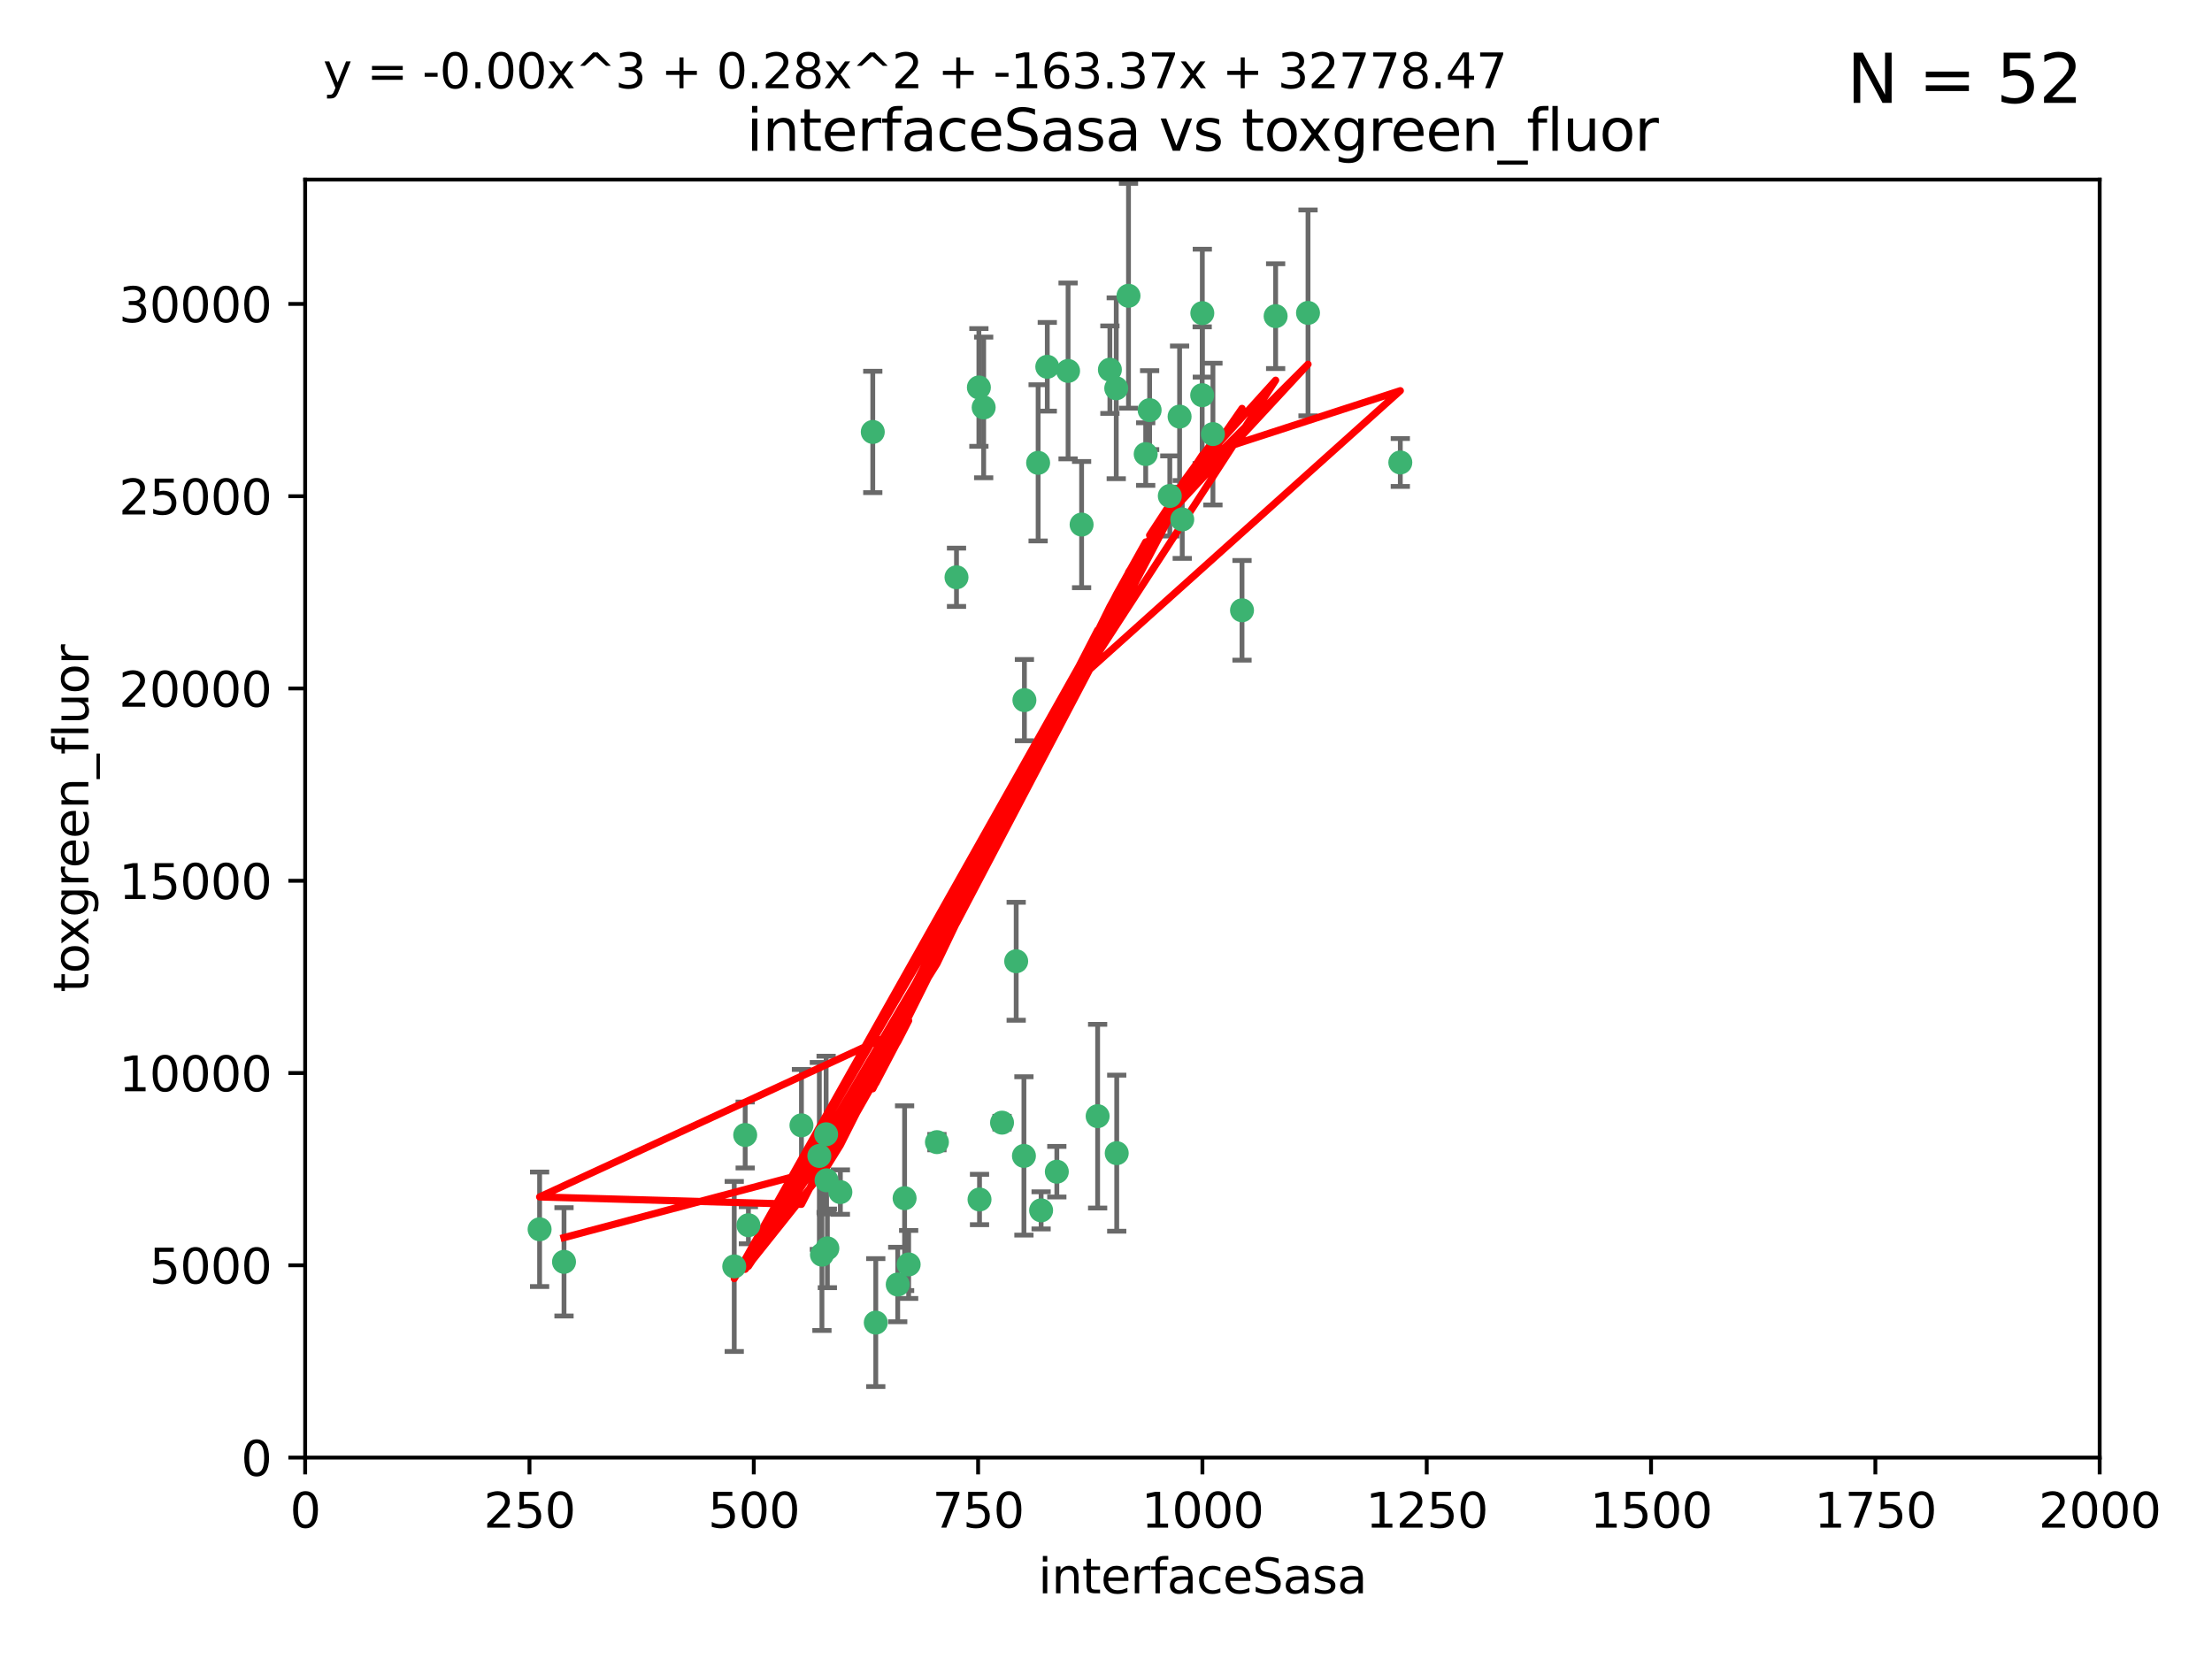 <?xml version="1.0" encoding="utf-8" standalone="no"?>
<!DOCTYPE svg PUBLIC "-//W3C//DTD SVG 1.1//EN"
  "http://www.w3.org/Graphics/SVG/1.1/DTD/svg11.dtd">
<svg xmlns:xlink="http://www.w3.org/1999/xlink" width="460.8pt" height="345.6pt" viewBox="0 0 460.8 345.6" xmlns="http://www.w3.org/2000/svg" version="1.1">
 <defs>
  <style type="text/css">*{stroke-linejoin: round; stroke-linecap: butt}</style>
 </defs>
 <g id="figure_1">
  <g id="patch_1">
   <path d="M 0 345.6 
L 460.8 345.6 
L 460.8 0 
L 0 0 
z
" style="fill: #ffffff"/>
  </g>
  <g id="axes_1">
   <g id="patch_2">
    <path d="M 63.571 303.64 
L 437.4 303.64 
L 437.4 37.411 
L 63.571 37.411 
z
" style="fill: #ffffff"/>
   </g>
   <g id="PathCollection_1">
    <defs>
     <path id="md82e23683b" d="M 0 1.118 
C 0.297 1.118 0.581 1 0.791 0.791 
C 1 0.581 1.118 0.297 1.118 0 
C 1.118 -0.297 1 -0.581 0.791 -0.791 
C 0.581 -1 0.297 -1.118 0 -1.118 
C -0.297 -1.118 -0.581 -1 -0.791 -0.791 
C -1 -0.581 -1.118 -0.297 -1.118 0 
C -1.118 0.297 -1 0.581 -0.791 0.791 
C -0.581 1 -0.297 1.118 0 1.118 
z
" style="stroke: #3cb371"/>
    </defs>
    <g clip-path="url(#pa982b623f6)">
     <use xlink:href="#md82e23683b" x="243.693" y="103.319" style="fill: #3cb371; stroke: #3cb371"/>
     <use xlink:href="#md82e23683b" x="272.484" y="65.184" style="fill: #3cb371; stroke: #3cb371"/>
     <use xlink:href="#md82e23683b" x="239.489" y="85.438" style="fill: #3cb371; stroke: #3cb371"/>
     <use xlink:href="#md82e23683b" x="250.437" y="82.326" style="fill: #3cb371; stroke: #3cb371"/>
     <use xlink:href="#md82e23683b" x="218.168" y="76.407" style="fill: #3cb371; stroke: #3cb371"/>
     <use xlink:href="#md82e23683b" x="265.738" y="65.86" style="fill: #3cb371; stroke: #3cb371"/>
     <use xlink:href="#md82e23683b" x="246.284" y="108.214" style="fill: #3cb371; stroke: #3cb371"/>
     <use xlink:href="#md82e23683b" x="252.676" y="90.426" style="fill: #3cb371; stroke: #3cb371"/>
     <use xlink:href="#md82e23683b" x="235.088" y="61.614" style="fill: #3cb371; stroke: #3cb371"/>
     <use xlink:href="#md82e23683b" x="258.734" y="127.138" style="fill: #3cb371; stroke: #3cb371"/>
     <use xlink:href="#md82e23683b" x="232.534" y="80.887" style="fill: #3cb371; stroke: #3cb371"/>
     <use xlink:href="#md82e23683b" x="238.669" y="94.593" style="fill: #3cb371; stroke: #3cb371"/>
     <use xlink:href="#md82e23683b" x="231.211" y="77.01" style="fill: #3cb371; stroke: #3cb371"/>
     <use xlink:href="#md82e23683b" x="213.404" y="145.851" style="fill: #3cb371; stroke: #3cb371"/>
     <use xlink:href="#md82e23683b" x="245.731" y="86.787" style="fill: #3cb371; stroke: #3cb371"/>
     <use xlink:href="#md82e23683b" x="204.916" y="84.877" style="fill: #3cb371; stroke: #3cb371"/>
     <use xlink:href="#md82e23683b" x="222.501" y="77.272" style="fill: #3cb371; stroke: #3cb371"/>
     <use xlink:href="#md82e23683b" x="291.711" y="96.341" style="fill: #3cb371; stroke: #3cb371"/>
     <use xlink:href="#md82e23683b" x="250.465" y="65.233" style="fill: #3cb371; stroke: #3cb371"/>
     <use xlink:href="#md82e23683b" x="199.256" y="120.261" style="fill: #3cb371; stroke: #3cb371"/>
     <use xlink:href="#md82e23683b" x="211.69" y="200.248" style="fill: #3cb371; stroke: #3cb371"/>
     <use xlink:href="#md82e23683b" x="216.882" y="252.138" style="fill: #3cb371; stroke: #3cb371"/>
     <use xlink:href="#md82e23683b" x="216.26" y="96.418" style="fill: #3cb371; stroke: #3cb371"/>
     <use xlink:href="#md82e23683b" x="203.92" y="80.711" style="fill: #3cb371; stroke: #3cb371"/>
     <use xlink:href="#md82e23683b" x="181.815" y="89.982" style="fill: #3cb371; stroke: #3cb371"/>
     <use xlink:href="#md82e23683b" x="232.635" y="240.229" style="fill: #3cb371; stroke: #3cb371"/>
     <use xlink:href="#md82e23683b" x="220.157" y="244.087" style="fill: #3cb371; stroke: #3cb371"/>
     <use xlink:href="#md82e23683b" x="225.318" y="109.281" style="fill: #3cb371; stroke: #3cb371"/>
     <use xlink:href="#md82e23683b" x="152.956" y="263.821" style="fill: #3cb371; stroke: #3cb371"/>
     <use xlink:href="#md82e23683b" x="213.303" y="240.798" style="fill: #3cb371; stroke: #3cb371"/>
     <use xlink:href="#md82e23683b" x="175.066" y="248.333" style="fill: #3cb371; stroke: #3cb371"/>
     <use xlink:href="#md82e23683b" x="172.357" y="260.057" style="fill: #3cb371; stroke: #3cb371"/>
     <use xlink:href="#md82e23683b" x="228.658" y="232.519" style="fill: #3cb371; stroke: #3cb371"/>
     <use xlink:href="#md82e23683b" x="166.957" y="234.427" style="fill: #3cb371; stroke: #3cb371"/>
     <use xlink:href="#md82e23683b" x="112.41" y="256.083" style="fill: #3cb371; stroke: #3cb371"/>
     <use xlink:href="#md82e23683b" x="188.445" y="249.606" style="fill: #3cb371; stroke: #3cb371"/>
     <use xlink:href="#md82e23683b" x="170.686" y="240.802" style="fill: #3cb371; stroke: #3cb371"/>
     <use xlink:href="#md82e23683b" x="172.183" y="245.879" style="fill: #3cb371; stroke: #3cb371"/>
     <use xlink:href="#md82e23683b" x="155.238" y="236.437" style="fill: #3cb371; stroke: #3cb371"/>
     <use xlink:href="#md82e23683b" x="195.181" y="237.927" style="fill: #3cb371; stroke: #3cb371"/>
     <use xlink:href="#md82e23683b" x="204.052" y="249.877" style="fill: #3cb371; stroke: #3cb371"/>
     <use xlink:href="#md82e23683b" x="155.909" y="255.236" style="fill: #3cb371; stroke: #3cb371"/>
     <use xlink:href="#md82e23683b" x="187.013" y="267.589" style="fill: #3cb371; stroke: #3cb371"/>
     <use xlink:href="#md82e23683b" x="189.29" y="263.407" style="fill: #3cb371; stroke: #3cb371"/>
     <use xlink:href="#md82e23683b" x="182.439" y="275.523" style="fill: #3cb371; stroke: #3cb371"/>
     <use xlink:href="#md82e23683b" x="208.742" y="233.87" style="fill: #3cb371; stroke: #3cb371"/>
     <use xlink:href="#md82e23683b" x="171.225" y="261.371" style="fill: #3cb371; stroke: #3cb371"/>
     <use xlink:href="#md82e23683b" x="172.097" y="236.293" style="fill: #3cb371; stroke: #3cb371"/>
     <use xlink:href="#md82e23683b" x="117.494" y="262.865" style="fill: #3cb371; stroke: #3cb371"/>
    </g>
   </g>
   <g id="matplotlib.axis_1">
    <g id="xtick_1">
     <g id="line2d_1">
      <defs>
       <path id="m8d0a0e994c" d="M 0 0 
L 0 3.5 
" style="stroke: #000000; stroke-width: 0.8"/>
      </defs>
      <g>
       <use xlink:href="#m8d0a0e994c" x="63.571" y="303.64" style="stroke: #000000; stroke-width: 0.8"/>
      </g>
     </g>
     <g id="text_1">
      <!-- 0 -->
      <g transform="translate(60.39 318.238)scale(0.1 -0.1)">
       <defs>
        <path id="DejaVuSans-30" d="M 2034 4250 
Q 1547 4250 1301 3770 
Q 1056 3291 1056 2328 
Q 1056 1369 1301 889 
Q 1547 409 2034 409 
Q 2525 409 2770 889 
Q 3016 1369 3016 2328 
Q 3016 3291 2770 3770 
Q 2525 4250 2034 4250 
z
M 2034 4750 
Q 2819 4750 3233 4129 
Q 3647 3509 3647 2328 
Q 3647 1150 3233 529 
Q 2819 -91 2034 -91 
Q 1250 -91 836 529 
Q 422 1150 422 2328 
Q 422 3509 836 4129 
Q 1250 4750 2034 4750 
z
" transform="scale(0.016)"/>
       </defs>
       <use xlink:href="#DejaVuSans-30"/>
      </g>
     </g>
    </g>
    <g id="xtick_2">
     <g id="line2d_2">
      <g>
       <use xlink:href="#m8d0a0e994c" x="110.3" y="303.64" style="stroke: #000000; stroke-width: 0.8"/>
      </g>
     </g>
     <g id="text_2">
      <!-- 250 -->
      <g transform="translate(100.756 318.238)scale(0.1 -0.1)">
       <defs>
        <path id="DejaVuSans-32" d="M 1228 531 
L 3431 531 
L 3431 0 
L 469 0 
L 469 531 
Q 828 903 1448 1529 
Q 2069 2156 2228 2338 
Q 2531 2678 2651 2914 
Q 2772 3150 2772 3378 
Q 2772 3750 2511 3984 
Q 2250 4219 1831 4219 
Q 1534 4219 1204 4116 
Q 875 4013 500 3803 
L 500 4441 
Q 881 4594 1212 4672 
Q 1544 4750 1819 4750 
Q 2544 4750 2975 4387 
Q 3406 4025 3406 3419 
Q 3406 3131 3298 2873 
Q 3191 2616 2906 2266 
Q 2828 2175 2409 1742 
Q 1991 1309 1228 531 
z
" transform="scale(0.016)"/>
        <path id="DejaVuSans-35" d="M 691 4666 
L 3169 4666 
L 3169 4134 
L 1269 4134 
L 1269 2991 
Q 1406 3038 1543 3061 
Q 1681 3084 1819 3084 
Q 2600 3084 3056 2656 
Q 3513 2228 3513 1497 
Q 3513 744 3044 326 
Q 2575 -91 1722 -91 
Q 1428 -91 1123 -41 
Q 819 9 494 109 
L 494 744 
Q 775 591 1075 516 
Q 1375 441 1709 441 
Q 2250 441 2565 725 
Q 2881 1009 2881 1497 
Q 2881 1984 2565 2268 
Q 2250 2553 1709 2553 
Q 1456 2553 1204 2497 
Q 953 2441 691 2322 
L 691 4666 
z
" transform="scale(0.016)"/>
       </defs>
       <use xlink:href="#DejaVuSans-32"/>
       <use xlink:href="#DejaVuSans-35" x="63.623"/>
       <use xlink:href="#DejaVuSans-30" x="127.246"/>
      </g>
     </g>
    </g>
    <g id="xtick_3">
     <g id="line2d_3">
      <g>
       <use xlink:href="#m8d0a0e994c" x="157.028" y="303.64" style="stroke: #000000; stroke-width: 0.8"/>
      </g>
     </g>
     <g id="text_3">
      <!-- 500 -->
      <g transform="translate(147.485 318.238)scale(0.1 -0.1)">
       <use xlink:href="#DejaVuSans-35"/>
       <use xlink:href="#DejaVuSans-30" x="63.623"/>
       <use xlink:href="#DejaVuSans-30" x="127.246"/>
      </g>
     </g>
    </g>
    <g id="xtick_4">
     <g id="line2d_4">
      <g>
       <use xlink:href="#m8d0a0e994c" x="203.757" y="303.64" style="stroke: #000000; stroke-width: 0.8"/>
      </g>
     </g>
     <g id="text_4">
      <!-- 750 -->
      <g transform="translate(194.213 318.238)scale(0.1 -0.1)">
       <defs>
        <path id="DejaVuSans-37" d="M 525 4666 
L 3525 4666 
L 3525 4397 
L 1831 0 
L 1172 0 
L 2766 4134 
L 525 4134 
L 525 4666 
z
" transform="scale(0.016)"/>
       </defs>
       <use xlink:href="#DejaVuSans-37"/>
       <use xlink:href="#DejaVuSans-35" x="63.623"/>
       <use xlink:href="#DejaVuSans-30" x="127.246"/>
      </g>
     </g>
    </g>
    <g id="xtick_5">
     <g id="line2d_5">
      <g>
       <use xlink:href="#m8d0a0e994c" x="250.486" y="303.64" style="stroke: #000000; stroke-width: 0.8"/>
      </g>
     </g>
     <g id="text_5">
      <!-- 1000 -->
      <g transform="translate(237.761 318.238)scale(0.1 -0.1)">
       <defs>
        <path id="DejaVuSans-31" d="M 794 531 
L 1825 531 
L 1825 4091 
L 703 3866 
L 703 4441 
L 1819 4666 
L 2450 4666 
L 2450 531 
L 3481 531 
L 3481 0 
L 794 0 
L 794 531 
z
" transform="scale(0.016)"/>
       </defs>
       <use xlink:href="#DejaVuSans-31"/>
       <use xlink:href="#DejaVuSans-30" x="63.623"/>
       <use xlink:href="#DejaVuSans-30" x="127.246"/>
       <use xlink:href="#DejaVuSans-30" x="190.869"/>
      </g>
     </g>
    </g>
    <g id="xtick_6">
     <g id="line2d_6">
      <g>
       <use xlink:href="#m8d0a0e994c" x="297.214" y="303.64" style="stroke: #000000; stroke-width: 0.8"/>
      </g>
     </g>
     <g id="text_6">
      <!-- 1250 -->
      <g transform="translate(284.489 318.238)scale(0.1 -0.1)">
       <use xlink:href="#DejaVuSans-31"/>
       <use xlink:href="#DejaVuSans-32" x="63.623"/>
       <use xlink:href="#DejaVuSans-35" x="127.246"/>
       <use xlink:href="#DejaVuSans-30" x="190.869"/>
      </g>
     </g>
    </g>
    <g id="xtick_7">
     <g id="line2d_7">
      <g>
       <use xlink:href="#m8d0a0e994c" x="343.943" y="303.64" style="stroke: #000000; stroke-width: 0.8"/>
      </g>
     </g>
     <g id="text_7">
      <!-- 1500 -->
      <g transform="translate(331.218 318.238)scale(0.1 -0.1)">
       <use xlink:href="#DejaVuSans-31"/>
       <use xlink:href="#DejaVuSans-35" x="63.623"/>
       <use xlink:href="#DejaVuSans-30" x="127.246"/>
       <use xlink:href="#DejaVuSans-30" x="190.869"/>
      </g>
     </g>
    </g>
    <g id="xtick_8">
     <g id="line2d_8">
      <g>
       <use xlink:href="#m8d0a0e994c" x="390.671" y="303.64" style="stroke: #000000; stroke-width: 0.8"/>
      </g>
     </g>
     <g id="text_8">
      <!-- 1750 -->
      <g transform="translate(377.946 318.238)scale(0.1 -0.1)">
       <use xlink:href="#DejaVuSans-31"/>
       <use xlink:href="#DejaVuSans-37" x="63.623"/>
       <use xlink:href="#DejaVuSans-35" x="127.246"/>
       <use xlink:href="#DejaVuSans-30" x="190.869"/>
      </g>
     </g>
    </g>
    <g id="xtick_9">
     <g id="line2d_9">
      <g>
       <use xlink:href="#m8d0a0e994c" x="437.4" y="303.64" style="stroke: #000000; stroke-width: 0.8"/>
      </g>
     </g>
     <g id="text_9">
      <!-- 2000 -->
      <g transform="translate(424.675 318.238)scale(0.1 -0.1)">
       <use xlink:href="#DejaVuSans-32"/>
       <use xlink:href="#DejaVuSans-30" x="63.623"/>
       <use xlink:href="#DejaVuSans-30" x="127.246"/>
       <use xlink:href="#DejaVuSans-30" x="190.869"/>
      </g>
     </g>
    </g>
    <g id="text_10">
     <!-- interfaceSasa -->
     <g transform="translate(216.279 331.917)scale(0.1 -0.1)">
      <defs>
       <path id="DejaVuSans-69" d="M 603 3500 
L 1178 3500 
L 1178 0 
L 603 0 
L 603 3500 
z
M 603 4863 
L 1178 4863 
L 1178 4134 
L 603 4134 
L 603 4863 
z
" transform="scale(0.016)"/>
       <path id="DejaVuSans-6e" d="M 3513 2113 
L 3513 0 
L 2938 0 
L 2938 2094 
Q 2938 2591 2744 2837 
Q 2550 3084 2163 3084 
Q 1697 3084 1428 2787 
Q 1159 2491 1159 1978 
L 1159 0 
L 581 0 
L 581 3500 
L 1159 3500 
L 1159 2956 
Q 1366 3272 1645 3428 
Q 1925 3584 2291 3584 
Q 2894 3584 3203 3211 
Q 3513 2838 3513 2113 
z
" transform="scale(0.016)"/>
       <path id="DejaVuSans-74" d="M 1172 4494 
L 1172 3500 
L 2356 3500 
L 2356 3053 
L 1172 3053 
L 1172 1153 
Q 1172 725 1289 603 
Q 1406 481 1766 481 
L 2356 481 
L 2356 0 
L 1766 0 
Q 1100 0 847 248 
Q 594 497 594 1153 
L 594 3053 
L 172 3053 
L 172 3500 
L 594 3500 
L 594 4494 
L 1172 4494 
z
" transform="scale(0.016)"/>
       <path id="DejaVuSans-65" d="M 3597 1894 
L 3597 1613 
L 953 1613 
Q 991 1019 1311 708 
Q 1631 397 2203 397 
Q 2534 397 2845 478 
Q 3156 559 3463 722 
L 3463 178 
Q 3153 47 2828 -22 
Q 2503 -91 2169 -91 
Q 1331 -91 842 396 
Q 353 884 353 1716 
Q 353 2575 817 3079 
Q 1281 3584 2069 3584 
Q 2775 3584 3186 3129 
Q 3597 2675 3597 1894 
z
M 3022 2063 
Q 3016 2534 2758 2815 
Q 2500 3097 2075 3097 
Q 1594 3097 1305 2825 
Q 1016 2553 972 2059 
L 3022 2063 
z
" transform="scale(0.016)"/>
       <path id="DejaVuSans-72" d="M 2631 2963 
Q 2534 3019 2420 3045 
Q 2306 3072 2169 3072 
Q 1681 3072 1420 2755 
Q 1159 2438 1159 1844 
L 1159 0 
L 581 0 
L 581 3500 
L 1159 3500 
L 1159 2956 
Q 1341 3275 1631 3429 
Q 1922 3584 2338 3584 
Q 2397 3584 2469 3576 
Q 2541 3569 2628 3553 
L 2631 2963 
z
" transform="scale(0.016)"/>
       <path id="DejaVuSans-66" d="M 2375 4863 
L 2375 4384 
L 1825 4384 
Q 1516 4384 1395 4259 
Q 1275 4134 1275 3809 
L 1275 3500 
L 2222 3500 
L 2222 3053 
L 1275 3053 
L 1275 0 
L 697 0 
L 697 3053 
L 147 3053 
L 147 3500 
L 697 3500 
L 697 3744 
Q 697 4328 969 4595 
Q 1241 4863 1831 4863 
L 2375 4863 
z
" transform="scale(0.016)"/>
       <path id="DejaVuSans-61" d="M 2194 1759 
Q 1497 1759 1228 1600 
Q 959 1441 959 1056 
Q 959 750 1161 570 
Q 1363 391 1709 391 
Q 2188 391 2477 730 
Q 2766 1069 2766 1631 
L 2766 1759 
L 2194 1759 
z
M 3341 1997 
L 3341 0 
L 2766 0 
L 2766 531 
Q 2569 213 2275 61 
Q 1981 -91 1556 -91 
Q 1019 -91 701 211 
Q 384 513 384 1019 
Q 384 1609 779 1909 
Q 1175 2209 1959 2209 
L 2766 2209 
L 2766 2266 
Q 2766 2663 2505 2880 
Q 2244 3097 1772 3097 
Q 1472 3097 1187 3025 
Q 903 2953 641 2809 
L 641 3341 
Q 956 3463 1253 3523 
Q 1550 3584 1831 3584 
Q 2591 3584 2966 3190 
Q 3341 2797 3341 1997 
z
" transform="scale(0.016)"/>
       <path id="DejaVuSans-63" d="M 3122 3366 
L 3122 2828 
Q 2878 2963 2633 3030 
Q 2388 3097 2138 3097 
Q 1578 3097 1268 2742 
Q 959 2388 959 1747 
Q 959 1106 1268 751 
Q 1578 397 2138 397 
Q 2388 397 2633 464 
Q 2878 531 3122 666 
L 3122 134 
Q 2881 22 2623 -34 
Q 2366 -91 2075 -91 
Q 1284 -91 818 406 
Q 353 903 353 1747 
Q 353 2603 823 3093 
Q 1294 3584 2113 3584 
Q 2378 3584 2631 3529 
Q 2884 3475 3122 3366 
z
" transform="scale(0.016)"/>
       <path id="DejaVuSans-53" d="M 3425 4513 
L 3425 3897 
Q 3066 4069 2747 4153 
Q 2428 4238 2131 4238 
Q 1616 4238 1336 4038 
Q 1056 3838 1056 3469 
Q 1056 3159 1242 3001 
Q 1428 2844 1947 2747 
L 2328 2669 
Q 3034 2534 3370 2195 
Q 3706 1856 3706 1288 
Q 3706 609 3251 259 
Q 2797 -91 1919 -91 
Q 1588 -91 1214 -16 
Q 841 59 441 206 
L 441 856 
Q 825 641 1194 531 
Q 1563 422 1919 422 
Q 2459 422 2753 634 
Q 3047 847 3047 1241 
Q 3047 1584 2836 1778 
Q 2625 1972 2144 2069 
L 1759 2144 
Q 1053 2284 737 2584 
Q 422 2884 422 3419 
Q 422 4038 858 4394 
Q 1294 4750 2059 4750 
Q 2388 4750 2728 4690 
Q 3069 4631 3425 4513 
z
" transform="scale(0.016)"/>
       <path id="DejaVuSans-73" d="M 2834 3397 
L 2834 2853 
Q 2591 2978 2328 3040 
Q 2066 3103 1784 3103 
Q 1356 3103 1142 2972 
Q 928 2841 928 2578 
Q 928 2378 1081 2264 
Q 1234 2150 1697 2047 
L 1894 2003 
Q 2506 1872 2764 1633 
Q 3022 1394 3022 966 
Q 3022 478 2636 193 
Q 2250 -91 1575 -91 
Q 1294 -91 989 -36 
Q 684 19 347 128 
L 347 722 
Q 666 556 975 473 
Q 1284 391 1588 391 
Q 1994 391 2212 530 
Q 2431 669 2431 922 
Q 2431 1156 2273 1281 
Q 2116 1406 1581 1522 
L 1381 1569 
Q 847 1681 609 1914 
Q 372 2147 372 2553 
Q 372 3047 722 3315 
Q 1072 3584 1716 3584 
Q 2034 3584 2315 3537 
Q 2597 3491 2834 3397 
z
" transform="scale(0.016)"/>
      </defs>
      <use xlink:href="#DejaVuSans-69"/>
      <use xlink:href="#DejaVuSans-6e" x="27.783"/>
      <use xlink:href="#DejaVuSans-74" x="91.162"/>
      <use xlink:href="#DejaVuSans-65" x="130.371"/>
      <use xlink:href="#DejaVuSans-72" x="191.895"/>
      <use xlink:href="#DejaVuSans-66" x="233.008"/>
      <use xlink:href="#DejaVuSans-61" x="268.213"/>
      <use xlink:href="#DejaVuSans-63" x="329.492"/>
      <use xlink:href="#DejaVuSans-65" x="384.473"/>
      <use xlink:href="#DejaVuSans-53" x="445.996"/>
      <use xlink:href="#DejaVuSans-61" x="509.473"/>
      <use xlink:href="#DejaVuSans-73" x="570.752"/>
      <use xlink:href="#DejaVuSans-61" x="622.852"/>
     </g>
    </g>
   </g>
   <g id="matplotlib.axis_2">
    <g id="ytick_1">
     <g id="line2d_10">
      <defs>
       <path id="mf1ca27d106" d="M 0 0 
L -3.5 0 
" style="stroke: #000000; stroke-width: 0.8"/>
      </defs>
      <g>
       <use xlink:href="#mf1ca27d106" x="63.571" y="303.64" style="stroke: #000000; stroke-width: 0.8"/>
      </g>
     </g>
     <g id="text_11">
      <!-- 0 -->
      <g transform="translate(50.209 307.439)scale(0.1 -0.1)">
       <use xlink:href="#DejaVuSans-30"/>
      </g>
     </g>
    </g>
    <g id="ytick_2">
     <g id="line2d_11">
      <g>
       <use xlink:href="#mf1ca27d106" x="63.571" y="263.586" style="stroke: #000000; stroke-width: 0.8"/>
      </g>
     </g>
     <g id="text_12">
      <!-- 5000 -->
      <g transform="translate(31.121 267.385)scale(0.1 -0.1)">
       <use xlink:href="#DejaVuSans-35"/>
       <use xlink:href="#DejaVuSans-30" x="63.623"/>
       <use xlink:href="#DejaVuSans-30" x="127.246"/>
       <use xlink:href="#DejaVuSans-30" x="190.869"/>
      </g>
     </g>
    </g>
    <g id="ytick_3">
     <g id="line2d_12">
      <g>
       <use xlink:href="#mf1ca27d106" x="63.571" y="223.532" style="stroke: #000000; stroke-width: 0.8"/>
      </g>
     </g>
     <g id="text_13">
      <!-- 10000 -->
      <g transform="translate(24.759 227.331)scale(0.1 -0.1)">
       <use xlink:href="#DejaVuSans-31"/>
       <use xlink:href="#DejaVuSans-30" x="63.623"/>
       <use xlink:href="#DejaVuSans-30" x="127.246"/>
       <use xlink:href="#DejaVuSans-30" x="190.869"/>
       <use xlink:href="#DejaVuSans-30" x="254.492"/>
      </g>
     </g>
    </g>
    <g id="ytick_4">
     <g id="line2d_13">
      <g>
       <use xlink:href="#mf1ca27d106" x="63.571" y="183.478" style="stroke: #000000; stroke-width: 0.8"/>
      </g>
     </g>
     <g id="text_14">
      <!-- 15000 -->
      <g transform="translate(24.759 187.278)scale(0.1 -0.1)">
       <use xlink:href="#DejaVuSans-31"/>
       <use xlink:href="#DejaVuSans-35" x="63.623"/>
       <use xlink:href="#DejaVuSans-30" x="127.246"/>
       <use xlink:href="#DejaVuSans-30" x="190.869"/>
       <use xlink:href="#DejaVuSans-30" x="254.492"/>
      </g>
     </g>
    </g>
    <g id="ytick_5">
     <g id="line2d_14">
      <g>
       <use xlink:href="#mf1ca27d106" x="63.571" y="143.424" style="stroke: #000000; stroke-width: 0.8"/>
      </g>
     </g>
     <g id="text_15">
      <!-- 20000 -->
      <g transform="translate(24.759 147.224)scale(0.1 -0.1)">
       <use xlink:href="#DejaVuSans-32"/>
       <use xlink:href="#DejaVuSans-30" x="63.623"/>
       <use xlink:href="#DejaVuSans-30" x="127.246"/>
       <use xlink:href="#DejaVuSans-30" x="190.869"/>
       <use xlink:href="#DejaVuSans-30" x="254.492"/>
      </g>
     </g>
    </g>
    <g id="ytick_6">
     <g id="line2d_15">
      <g>
       <use xlink:href="#mf1ca27d106" x="63.571" y="103.371" style="stroke: #000000; stroke-width: 0.8"/>
      </g>
     </g>
     <g id="text_16">
      <!-- 25000 -->
      <g transform="translate(24.759 107.17)scale(0.1 -0.1)">
       <use xlink:href="#DejaVuSans-32"/>
       <use xlink:href="#DejaVuSans-35" x="63.623"/>
       <use xlink:href="#DejaVuSans-30" x="127.246"/>
       <use xlink:href="#DejaVuSans-30" x="190.869"/>
       <use xlink:href="#DejaVuSans-30" x="254.492"/>
      </g>
     </g>
    </g>
    <g id="ytick_7">
     <g id="line2d_16">
      <g>
       <use xlink:href="#mf1ca27d106" x="63.571" y="63.317" style="stroke: #000000; stroke-width: 0.8"/>
      </g>
     </g>
     <g id="text_17">
      <!-- 30000 -->
      <g transform="translate(24.759 67.116)scale(0.1 -0.1)">
       <defs>
        <path id="DejaVuSans-33" d="M 2597 2516 
Q 3050 2419 3304 2112 
Q 3559 1806 3559 1356 
Q 3559 666 3084 287 
Q 2609 -91 1734 -91 
Q 1441 -91 1130 -33 
Q 819 25 488 141 
L 488 750 
Q 750 597 1062 519 
Q 1375 441 1716 441 
Q 2309 441 2620 675 
Q 2931 909 2931 1356 
Q 2931 1769 2642 2001 
Q 2353 2234 1838 2234 
L 1294 2234 
L 1294 2753 
L 1863 2753 
Q 2328 2753 2575 2939 
Q 2822 3125 2822 3475 
Q 2822 3834 2567 4026 
Q 2313 4219 1838 4219 
Q 1578 4219 1281 4162 
Q 984 4106 628 3988 
L 628 4550 
Q 988 4650 1302 4700 
Q 1616 4750 1894 4750 
Q 2613 4750 3031 4423 
Q 3450 4097 3450 3541 
Q 3450 3153 3228 2886 
Q 3006 2619 2597 2516 
z
" transform="scale(0.016)"/>
       </defs>
       <use xlink:href="#DejaVuSans-33"/>
       <use xlink:href="#DejaVuSans-30" x="63.623"/>
       <use xlink:href="#DejaVuSans-30" x="127.246"/>
       <use xlink:href="#DejaVuSans-30" x="190.869"/>
       <use xlink:href="#DejaVuSans-30" x="254.492"/>
      </g>
     </g>
    </g>
    <g id="text_18">
     <!-- toxgreen_fluor -->
     <g transform="translate(18.401 206.72)rotate(-90)scale(0.1 -0.1)">
      <defs>
       <path id="DejaVuSans-6f" d="M 1959 3097 
Q 1497 3097 1228 2736 
Q 959 2375 959 1747 
Q 959 1119 1226 758 
Q 1494 397 1959 397 
Q 2419 397 2687 759 
Q 2956 1122 2956 1747 
Q 2956 2369 2687 2733 
Q 2419 3097 1959 3097 
z
M 1959 3584 
Q 2709 3584 3137 3096 
Q 3566 2609 3566 1747 
Q 3566 888 3137 398 
Q 2709 -91 1959 -91 
Q 1206 -91 779 398 
Q 353 888 353 1747 
Q 353 2609 779 3096 
Q 1206 3584 1959 3584 
z
" transform="scale(0.016)"/>
       <path id="DejaVuSans-78" d="M 3513 3500 
L 2247 1797 
L 3578 0 
L 2900 0 
L 1881 1375 
L 863 0 
L 184 0 
L 1544 1831 
L 300 3500 
L 978 3500 
L 1906 2253 
L 2834 3500 
L 3513 3500 
z
" transform="scale(0.016)"/>
       <path id="DejaVuSans-67" d="M 2906 1791 
Q 2906 2416 2648 2759 
Q 2391 3103 1925 3103 
Q 1463 3103 1205 2759 
Q 947 2416 947 1791 
Q 947 1169 1205 825 
Q 1463 481 1925 481 
Q 2391 481 2648 825 
Q 2906 1169 2906 1791 
z
M 3481 434 
Q 3481 -459 3084 -895 
Q 2688 -1331 1869 -1331 
Q 1566 -1331 1297 -1286 
Q 1028 -1241 775 -1147 
L 775 -588 
Q 1028 -725 1275 -790 
Q 1522 -856 1778 -856 
Q 2344 -856 2625 -561 
Q 2906 -266 2906 331 
L 2906 616 
Q 2728 306 2450 153 
Q 2172 0 1784 0 
Q 1141 0 747 490 
Q 353 981 353 1791 
Q 353 2603 747 3093 
Q 1141 3584 1784 3584 
Q 2172 3584 2450 3431 
Q 2728 3278 2906 2969 
L 2906 3500 
L 3481 3500 
L 3481 434 
z
" transform="scale(0.016)"/>
       <path id="DejaVuSans-5f" d="M 3263 -1063 
L 3263 -1509 
L -63 -1509 
L -63 -1063 
L 3263 -1063 
z
" transform="scale(0.016)"/>
       <path id="DejaVuSans-6c" d="M 603 4863 
L 1178 4863 
L 1178 0 
L 603 0 
L 603 4863 
z
" transform="scale(0.016)"/>
       <path id="DejaVuSans-75" d="M 544 1381 
L 544 3500 
L 1119 3500 
L 1119 1403 
Q 1119 906 1312 657 
Q 1506 409 1894 409 
Q 2359 409 2629 706 
Q 2900 1003 2900 1516 
L 2900 3500 
L 3475 3500 
L 3475 0 
L 2900 0 
L 2900 538 
Q 2691 219 2414 64 
Q 2138 -91 1772 -91 
Q 1169 -91 856 284 
Q 544 659 544 1381 
z
M 1991 3584 
L 1991 3584 
z
" transform="scale(0.016)"/>
      </defs>
      <use xlink:href="#DejaVuSans-74"/>
      <use xlink:href="#DejaVuSans-6f" x="39.209"/>
      <use xlink:href="#DejaVuSans-78" x="97.266"/>
      <use xlink:href="#DejaVuSans-67" x="156.445"/>
      <use xlink:href="#DejaVuSans-72" x="219.922"/>
      <use xlink:href="#DejaVuSans-65" x="258.785"/>
      <use xlink:href="#DejaVuSans-65" x="320.309"/>
      <use xlink:href="#DejaVuSans-6e" x="381.832"/>
      <use xlink:href="#DejaVuSans-5f" x="445.211"/>
      <use xlink:href="#DejaVuSans-66" x="495.211"/>
      <use xlink:href="#DejaVuSans-6c" x="530.416"/>
      <use xlink:href="#DejaVuSans-75" x="558.199"/>
      <use xlink:href="#DejaVuSans-6f" x="621.578"/>
      <use xlink:href="#DejaVuSans-72" x="682.76"/>
     </g>
    </g>
   </g>
   <g id="LineCollection_1">
    <path d="M 243.693 111.662 
L 243.693 94.976 
" clip-path="url(#pa982b623f6)" style="fill: none; stroke: #696969"/>
    <path d="M 272.484 86.629 
L 272.484 43.739 
" clip-path="url(#pa982b623f6)" style="fill: none; stroke: #696969"/>
    <path d="M 239.489 93.658 
L 239.489 77.218 
" clip-path="url(#pa982b623f6)" style="fill: none; stroke: #696969"/>
    <path d="M 250.437 96.567 
L 250.437 68.086 
" clip-path="url(#pa982b623f6)" style="fill: none; stroke: #696969"/>
    <path d="M 218.168 85.641 
L 218.168 67.173 
" clip-path="url(#pa982b623f6)" style="fill: none; stroke: #696969"/>
    <path d="M 265.738 76.775 
L 265.738 54.946 
" clip-path="url(#pa982b623f6)" style="fill: none; stroke: #696969"/>
    <path d="M 246.284 116.326 
L 246.284 100.101 
" clip-path="url(#pa982b623f6)" style="fill: none; stroke: #696969"/>
    <path d="M 252.676 105.189 
L 252.676 75.663 
" clip-path="url(#pa982b623f6)" style="fill: none; stroke: #696969"/>
    <path d="M 235.088 85.029 
L 235.088 38.199 
" clip-path="url(#pa982b623f6)" style="fill: none; stroke: #696969"/>
    <path d="M 258.734 137.518 
L 258.734 116.759 
" clip-path="url(#pa982b623f6)" style="fill: none; stroke: #696969"/>
    <path d="M 232.534 99.727 
L 232.534 62.047 
" clip-path="url(#pa982b623f6)" style="fill: none; stroke: #696969"/>
    <path d="M 238.669 101.108 
L 238.669 88.078 
" clip-path="url(#pa982b623f6)" style="fill: none; stroke: #696969"/>
    <path d="M 231.211 86.119 
L 231.211 67.901 
" clip-path="url(#pa982b623f6)" style="fill: none; stroke: #696969"/>
    <path d="M 213.404 154.314 
L 213.404 137.387 
" clip-path="url(#pa982b623f6)" style="fill: none; stroke: #696969"/>
    <path d="M 245.731 101.495 
L 245.731 72.08 
" clip-path="url(#pa982b623f6)" style="fill: none; stroke: #696969"/>
    <path d="M 204.916 99.526 
L 204.916 70.227 
" clip-path="url(#pa982b623f6)" style="fill: none; stroke: #696969"/>
    <path d="M 222.501 95.589 
L 222.501 58.955 
" clip-path="url(#pa982b623f6)" style="fill: none; stroke: #696969"/>
    <path d="M 291.711 101.329 
L 291.711 91.353 
" clip-path="url(#pa982b623f6)" style="fill: none; stroke: #696969"/>
    <path d="M 250.465 78.556 
L 250.465 51.911 
" clip-path="url(#pa982b623f6)" style="fill: none; stroke: #696969"/>
    <path d="M 199.256 126.332 
L 199.256 114.19 
" clip-path="url(#pa982b623f6)" style="fill: none; stroke: #696969"/>
    <path d="M 211.69 212.532 
L 211.69 187.964 
" clip-path="url(#pa982b623f6)" style="fill: none; stroke: #696969"/>
    <path d="M 216.882 256.007 
L 216.882 248.269 
" clip-path="url(#pa982b623f6)" style="fill: none; stroke: #696969"/>
    <path d="M 216.26 112.691 
L 216.26 80.146 
" clip-path="url(#pa982b623f6)" style="fill: none; stroke: #696969"/>
    <path d="M 203.92 92.975 
L 203.92 68.447 
" clip-path="url(#pa982b623f6)" style="fill: none; stroke: #696969"/>
    <path d="M 181.815 102.623 
L 181.815 77.342 
" clip-path="url(#pa982b623f6)" style="fill: none; stroke: #696969"/>
    <path d="M 232.635 256.484 
L 232.635 223.973 
" clip-path="url(#pa982b623f6)" style="fill: none; stroke: #696969"/>
    <path d="M 220.157 249.358 
L 220.157 238.816 
" clip-path="url(#pa982b623f6)" style="fill: none; stroke: #696969"/>
    <path d="M 225.318 122.425 
L 225.318 96.137 
" clip-path="url(#pa982b623f6)" style="fill: none; stroke: #696969"/>
    <path d="M 152.956 281.536 
L 152.956 246.107 
" clip-path="url(#pa982b623f6)" style="fill: none; stroke: #696969"/>
    <path d="M 213.303 257.291 
L 213.303 224.306 
" clip-path="url(#pa982b623f6)" style="fill: none; stroke: #696969"/>
    <path d="M 175.066 252.959 
L 175.066 243.707 
" clip-path="url(#pa982b623f6)" style="fill: none; stroke: #696969"/>
    <path d="M 172.357 268.246 
L 172.357 251.867 
" clip-path="url(#pa982b623f6)" style="fill: none; stroke: #696969"/>
    <path d="M 228.658 251.65 
L 228.658 213.389 
" clip-path="url(#pa982b623f6)" style="fill: none; stroke: #696969"/>
    <path d="M 166.957 246.063 
L 166.957 222.79 
" clip-path="url(#pa982b623f6)" style="fill: none; stroke: #696969"/>
    <path d="M 112.41 268.01 
L 112.41 244.156 
" clip-path="url(#pa982b623f6)" style="fill: none; stroke: #696969"/>
    <path d="M 188.445 268.849 
L 188.445 230.363 
" clip-path="url(#pa982b623f6)" style="fill: none; stroke: #696969"/>
    <path d="M 170.686 260.273 
L 170.686 221.332 
" clip-path="url(#pa982b623f6)" style="fill: none; stroke: #696969"/>
    <path d="M 172.183 252.874 
L 172.183 238.884 
" clip-path="url(#pa982b623f6)" style="fill: none; stroke: #696969"/>
    <path d="M 155.238 243.306 
L 155.238 229.567 
" clip-path="url(#pa982b623f6)" style="fill: none; stroke: #696969"/>
    <path d="M 195.181 239.532 
L 195.181 236.321 
" clip-path="url(#pa982b623f6)" style="fill: none; stroke: #696969"/>
    <path d="M 204.052 255.122 
L 204.052 244.631 
" clip-path="url(#pa982b623f6)" style="fill: none; stroke: #696969"/>
    <path d="M 155.909 259.098 
L 155.909 251.375 
" clip-path="url(#pa982b623f6)" style="fill: none; stroke: #696969"/>
    <path d="M 187.013 275.347 
L 187.013 259.831 
" clip-path="url(#pa982b623f6)" style="fill: none; stroke: #696969"/>
    <path d="M 189.29 270.491 
L 189.29 256.323 
" clip-path="url(#pa982b623f6)" style="fill: none; stroke: #696969"/>
    <path d="M 182.439 288.85 
L 182.439 262.196 
" clip-path="url(#pa982b623f6)" style="fill: none; stroke: #696969"/>
    <path d="M 208.742 235.199 
L 208.742 232.541 
" clip-path="url(#pa982b623f6)" style="fill: none; stroke: #696969"/>
    <path d="M 171.225 277.161 
L 171.225 245.581 
" clip-path="url(#pa982b623f6)" style="fill: none; stroke: #696969"/>
    <path d="M 172.097 252.564 
L 172.097 220.021 
" clip-path="url(#pa982b623f6)" style="fill: none; stroke: #696969"/>
    <path d="M 117.494 274.145 
L 117.494 251.585 
" clip-path="url(#pa982b623f6)" style="fill: none; stroke: #696969"/>
   </g>
   <g id="line2d_17">
    <defs>
     <path id="m907bb15a6d" d="M 2 0 
L -2 -0 
" style="stroke: #696969"/>
    </defs>
    <g clip-path="url(#pa982b623f6)">
     <use xlink:href="#m907bb15a6d" x="243.693" y="111.662" style="fill: #696969; stroke: #696969"/>
     <use xlink:href="#m907bb15a6d" x="272.484" y="86.629" style="fill: #696969; stroke: #696969"/>
     <use xlink:href="#m907bb15a6d" x="239.489" y="93.658" style="fill: #696969; stroke: #696969"/>
     <use xlink:href="#m907bb15a6d" x="250.437" y="96.567" style="fill: #696969; stroke: #696969"/>
     <use xlink:href="#m907bb15a6d" x="218.168" y="85.641" style="fill: #696969; stroke: #696969"/>
     <use xlink:href="#m907bb15a6d" x="265.738" y="76.775" style="fill: #696969; stroke: #696969"/>
     <use xlink:href="#m907bb15a6d" x="246.284" y="116.326" style="fill: #696969; stroke: #696969"/>
     <use xlink:href="#m907bb15a6d" x="252.676" y="105.189" style="fill: #696969; stroke: #696969"/>
     <use xlink:href="#m907bb15a6d" x="235.088" y="85.029" style="fill: #696969; stroke: #696969"/>
     <use xlink:href="#m907bb15a6d" x="258.734" y="137.518" style="fill: #696969; stroke: #696969"/>
     <use xlink:href="#m907bb15a6d" x="232.534" y="99.727" style="fill: #696969; stroke: #696969"/>
     <use xlink:href="#m907bb15a6d" x="238.669" y="101.108" style="fill: #696969; stroke: #696969"/>
     <use xlink:href="#m907bb15a6d" x="231.211" y="86.119" style="fill: #696969; stroke: #696969"/>
     <use xlink:href="#m907bb15a6d" x="213.404" y="154.314" style="fill: #696969; stroke: #696969"/>
     <use xlink:href="#m907bb15a6d" x="245.731" y="101.495" style="fill: #696969; stroke: #696969"/>
     <use xlink:href="#m907bb15a6d" x="204.916" y="99.526" style="fill: #696969; stroke: #696969"/>
     <use xlink:href="#m907bb15a6d" x="222.501" y="95.589" style="fill: #696969; stroke: #696969"/>
     <use xlink:href="#m907bb15a6d" x="291.711" y="101.329" style="fill: #696969; stroke: #696969"/>
     <use xlink:href="#m907bb15a6d" x="250.465" y="78.556" style="fill: #696969; stroke: #696969"/>
     <use xlink:href="#m907bb15a6d" x="199.256" y="126.332" style="fill: #696969; stroke: #696969"/>
     <use xlink:href="#m907bb15a6d" x="211.69" y="212.532" style="fill: #696969; stroke: #696969"/>
     <use xlink:href="#m907bb15a6d" x="216.882" y="256.007" style="fill: #696969; stroke: #696969"/>
     <use xlink:href="#m907bb15a6d" x="216.26" y="112.691" style="fill: #696969; stroke: #696969"/>
     <use xlink:href="#m907bb15a6d" x="203.92" y="92.975" style="fill: #696969; stroke: #696969"/>
     <use xlink:href="#m907bb15a6d" x="181.815" y="102.623" style="fill: #696969; stroke: #696969"/>
     <use xlink:href="#m907bb15a6d" x="232.635" y="256.484" style="fill: #696969; stroke: #696969"/>
     <use xlink:href="#m907bb15a6d" x="220.157" y="249.358" style="fill: #696969; stroke: #696969"/>
     <use xlink:href="#m907bb15a6d" x="225.318" y="122.425" style="fill: #696969; stroke: #696969"/>
     <use xlink:href="#m907bb15a6d" x="152.956" y="281.536" style="fill: #696969; stroke: #696969"/>
     <use xlink:href="#m907bb15a6d" x="213.303" y="257.291" style="fill: #696969; stroke: #696969"/>
     <use xlink:href="#m907bb15a6d" x="175.066" y="252.959" style="fill: #696969; stroke: #696969"/>
     <use xlink:href="#m907bb15a6d" x="172.357" y="268.246" style="fill: #696969; stroke: #696969"/>
     <use xlink:href="#m907bb15a6d" x="228.658" y="251.65" style="fill: #696969; stroke: #696969"/>
     <use xlink:href="#m907bb15a6d" x="166.957" y="246.063" style="fill: #696969; stroke: #696969"/>
     <use xlink:href="#m907bb15a6d" x="112.41" y="268.01" style="fill: #696969; stroke: #696969"/>
     <use xlink:href="#m907bb15a6d" x="188.445" y="268.849" style="fill: #696969; stroke: #696969"/>
     <use xlink:href="#m907bb15a6d" x="170.686" y="260.273" style="fill: #696969; stroke: #696969"/>
     <use xlink:href="#m907bb15a6d" x="172.183" y="252.874" style="fill: #696969; stroke: #696969"/>
     <use xlink:href="#m907bb15a6d" x="155.238" y="243.306" style="fill: #696969; stroke: #696969"/>
     <use xlink:href="#m907bb15a6d" x="195.181" y="239.532" style="fill: #696969; stroke: #696969"/>
     <use xlink:href="#m907bb15a6d" x="204.052" y="255.122" style="fill: #696969; stroke: #696969"/>
     <use xlink:href="#m907bb15a6d" x="155.909" y="259.098" style="fill: #696969; stroke: #696969"/>
     <use xlink:href="#m907bb15a6d" x="187.013" y="275.347" style="fill: #696969; stroke: #696969"/>
     <use xlink:href="#m907bb15a6d" x="189.29" y="270.491" style="fill: #696969; stroke: #696969"/>
     <use xlink:href="#m907bb15a6d" x="182.439" y="288.85" style="fill: #696969; stroke: #696969"/>
     <use xlink:href="#m907bb15a6d" x="208.742" y="235.199" style="fill: #696969; stroke: #696969"/>
     <use xlink:href="#m907bb15a6d" x="171.225" y="277.161" style="fill: #696969; stroke: #696969"/>
     <use xlink:href="#m907bb15a6d" x="172.097" y="252.564" style="fill: #696969; stroke: #696969"/>
     <use xlink:href="#m907bb15a6d" x="117.494" y="274.145" style="fill: #696969; stroke: #696969"/>
    </g>
   </g>
   <g id="line2d_18">
    <g clip-path="url(#pa982b623f6)">
     <use xlink:href="#m907bb15a6d" x="243.693" y="94.976" style="fill: #696969; stroke: #696969"/>
     <use xlink:href="#m907bb15a6d" x="272.484" y="43.739" style="fill: #696969; stroke: #696969"/>
     <use xlink:href="#m907bb15a6d" x="239.489" y="77.218" style="fill: #696969; stroke: #696969"/>
     <use xlink:href="#m907bb15a6d" x="250.437" y="68.086" style="fill: #696969; stroke: #696969"/>
     <use xlink:href="#m907bb15a6d" x="218.168" y="67.173" style="fill: #696969; stroke: #696969"/>
     <use xlink:href="#m907bb15a6d" x="265.738" y="54.946" style="fill: #696969; stroke: #696969"/>
     <use xlink:href="#m907bb15a6d" x="246.284" y="100.101" style="fill: #696969; stroke: #696969"/>
     <use xlink:href="#m907bb15a6d" x="252.676" y="75.663" style="fill: #696969; stroke: #696969"/>
     <use xlink:href="#m907bb15a6d" x="235.088" y="38.199" style="fill: #696969; stroke: #696969"/>
     <use xlink:href="#m907bb15a6d" x="258.734" y="116.759" style="fill: #696969; stroke: #696969"/>
     <use xlink:href="#m907bb15a6d" x="232.534" y="62.047" style="fill: #696969; stroke: #696969"/>
     <use xlink:href="#m907bb15a6d" x="238.669" y="88.078" style="fill: #696969; stroke: #696969"/>
     <use xlink:href="#m907bb15a6d" x="231.211" y="67.901" style="fill: #696969; stroke: #696969"/>
     <use xlink:href="#m907bb15a6d" x="213.404" y="137.387" style="fill: #696969; stroke: #696969"/>
     <use xlink:href="#m907bb15a6d" x="245.731" y="72.08" style="fill: #696969; stroke: #696969"/>
     <use xlink:href="#m907bb15a6d" x="204.916" y="70.227" style="fill: #696969; stroke: #696969"/>
     <use xlink:href="#m907bb15a6d" x="222.501" y="58.955" style="fill: #696969; stroke: #696969"/>
     <use xlink:href="#m907bb15a6d" x="291.711" y="91.353" style="fill: #696969; stroke: #696969"/>
     <use xlink:href="#m907bb15a6d" x="250.465" y="51.911" style="fill: #696969; stroke: #696969"/>
     <use xlink:href="#m907bb15a6d" x="199.256" y="114.19" style="fill: #696969; stroke: #696969"/>
     <use xlink:href="#m907bb15a6d" x="211.69" y="187.964" style="fill: #696969; stroke: #696969"/>
     <use xlink:href="#m907bb15a6d" x="216.882" y="248.269" style="fill: #696969; stroke: #696969"/>
     <use xlink:href="#m907bb15a6d" x="216.26" y="80.146" style="fill: #696969; stroke: #696969"/>
     <use xlink:href="#m907bb15a6d" x="203.92" y="68.447" style="fill: #696969; stroke: #696969"/>
     <use xlink:href="#m907bb15a6d" x="181.815" y="77.342" style="fill: #696969; stroke: #696969"/>
     <use xlink:href="#m907bb15a6d" x="232.635" y="223.973" style="fill: #696969; stroke: #696969"/>
     <use xlink:href="#m907bb15a6d" x="220.157" y="238.816" style="fill: #696969; stroke: #696969"/>
     <use xlink:href="#m907bb15a6d" x="225.318" y="96.137" style="fill: #696969; stroke: #696969"/>
     <use xlink:href="#m907bb15a6d" x="152.956" y="246.107" style="fill: #696969; stroke: #696969"/>
     <use xlink:href="#m907bb15a6d" x="213.303" y="224.306" style="fill: #696969; stroke: #696969"/>
     <use xlink:href="#m907bb15a6d" x="175.066" y="243.707" style="fill: #696969; stroke: #696969"/>
     <use xlink:href="#m907bb15a6d" x="172.357" y="251.867" style="fill: #696969; stroke: #696969"/>
     <use xlink:href="#m907bb15a6d" x="228.658" y="213.389" style="fill: #696969; stroke: #696969"/>
     <use xlink:href="#m907bb15a6d" x="166.957" y="222.79" style="fill: #696969; stroke: #696969"/>
     <use xlink:href="#m907bb15a6d" x="112.41" y="244.156" style="fill: #696969; stroke: #696969"/>
     <use xlink:href="#m907bb15a6d" x="188.445" y="230.363" style="fill: #696969; stroke: #696969"/>
     <use xlink:href="#m907bb15a6d" x="170.686" y="221.332" style="fill: #696969; stroke: #696969"/>
     <use xlink:href="#m907bb15a6d" x="172.183" y="238.884" style="fill: #696969; stroke: #696969"/>
     <use xlink:href="#m907bb15a6d" x="155.238" y="229.567" style="fill: #696969; stroke: #696969"/>
     <use xlink:href="#m907bb15a6d" x="195.181" y="236.321" style="fill: #696969; stroke: #696969"/>
     <use xlink:href="#m907bb15a6d" x="204.052" y="244.631" style="fill: #696969; stroke: #696969"/>
     <use xlink:href="#m907bb15a6d" x="155.909" y="251.375" style="fill: #696969; stroke: #696969"/>
     <use xlink:href="#m907bb15a6d" x="187.013" y="259.831" style="fill: #696969; stroke: #696969"/>
     <use xlink:href="#m907bb15a6d" x="189.29" y="256.323" style="fill: #696969; stroke: #696969"/>
     <use xlink:href="#m907bb15a6d" x="182.439" y="262.196" style="fill: #696969; stroke: #696969"/>
     <use xlink:href="#m907bb15a6d" x="208.742" y="232.541" style="fill: #696969; stroke: #696969"/>
     <use xlink:href="#m907bb15a6d" x="171.225" y="245.581" style="fill: #696969; stroke: #696969"/>
     <use xlink:href="#m907bb15a6d" x="172.097" y="220.021" style="fill: #696969; stroke: #696969"/>
     <use xlink:href="#m907bb15a6d" x="117.494" y="251.585" style="fill: #696969; stroke: #696969"/>
    </g>
   </g>
   <g id="line2d_19">
    <path d="M 243.693 104.647 
L 272.484 75.885 
L 239.489 111.504 
L 250.437 94.824 
L 218.168 152.405 
L 265.738 79.206 
L 246.284 100.691 
L 252.676 91.922 
L 235.088 119.204 
L 258.734 85.078 
L 232.534 123.885 
L 238.669 112.902 
L 231.211 126.367 
L 213.404 162.394 
L 245.731 101.518 
L 204.916 180.391 
L 222.501 143.493 
L 291.711 81.392 
L 250.465 94.786 
L 199.256 192.315 
L 211.69 166.018 
L 216.882 155.085 
L 216.26 156.387 
L 203.92 182.501 
L 181.815 226.817 
L 232.635 123.697 
L 220.157 148.289 
L 225.318 137.822 
L 152.956 266.359 
L 213.303 162.607 
L 175.066 238.551 
L 172.357 242.905 
L 228.658 131.254 
L 166.957 250.886 
L 112.41 249.344 
L 188.445 214.272 
L 170.686 245.479 
L 172.183 243.177 
L 155.238 264.418 
L 195.181 200.756 
L 204.052 182.22 
L 155.909 263.801 
L 187.013 217.054 
L 189.29 212.614 
L 182.439 225.675 
L 208.742 172.271 
L 171.225 244.659 
L 172.097 243.311 
L 117.494 257.816 
" clip-path="url(#pa982b623f6)" style="fill: none; stroke: #ff0000; stroke-width: 1.5; stroke-linecap: square"/>
   </g>
   <g id="line2d_20">
    <defs>
     <path id="m986dab18e4" d="M 0 2 
C 0.53 2 1.039 1.789 1.414 1.414 
C 1.789 1.039 2 0.53 2 0 
C 2 -0.53 1.789 -1.039 1.414 -1.414 
C 1.039 -1.789 0.53 -2 0 -2 
C -0.53 -2 -1.039 -1.789 -1.414 -1.414 
C -1.789 -1.039 -2 -0.53 -2 0 
C -2 0.53 -1.789 1.039 -1.414 1.414 
C -1.039 1.789 -0.53 2 0 2 
z
" style="stroke: #3cb371"/>
    </defs>
    <g clip-path="url(#pa982b623f6)">
     <use xlink:href="#m986dab18e4" x="243.693" y="103.319" style="fill: #3cb371; stroke: #3cb371"/>
     <use xlink:href="#m986dab18e4" x="272.484" y="65.184" style="fill: #3cb371; stroke: #3cb371"/>
     <use xlink:href="#m986dab18e4" x="239.489" y="85.438" style="fill: #3cb371; stroke: #3cb371"/>
     <use xlink:href="#m986dab18e4" x="250.437" y="82.326" style="fill: #3cb371; stroke: #3cb371"/>
     <use xlink:href="#m986dab18e4" x="218.168" y="76.407" style="fill: #3cb371; stroke: #3cb371"/>
     <use xlink:href="#m986dab18e4" x="265.738" y="65.86" style="fill: #3cb371; stroke: #3cb371"/>
     <use xlink:href="#m986dab18e4" x="246.284" y="108.214" style="fill: #3cb371; stroke: #3cb371"/>
     <use xlink:href="#m986dab18e4" x="252.676" y="90.426" style="fill: #3cb371; stroke: #3cb371"/>
     <use xlink:href="#m986dab18e4" x="235.088" y="61.614" style="fill: #3cb371; stroke: #3cb371"/>
     <use xlink:href="#m986dab18e4" x="258.734" y="127.138" style="fill: #3cb371; stroke: #3cb371"/>
     <use xlink:href="#m986dab18e4" x="232.534" y="80.887" style="fill: #3cb371; stroke: #3cb371"/>
     <use xlink:href="#m986dab18e4" x="238.669" y="94.593" style="fill: #3cb371; stroke: #3cb371"/>
     <use xlink:href="#m986dab18e4" x="231.211" y="77.01" style="fill: #3cb371; stroke: #3cb371"/>
     <use xlink:href="#m986dab18e4" x="213.404" y="145.851" style="fill: #3cb371; stroke: #3cb371"/>
     <use xlink:href="#m986dab18e4" x="245.731" y="86.787" style="fill: #3cb371; stroke: #3cb371"/>
     <use xlink:href="#m986dab18e4" x="204.916" y="84.877" style="fill: #3cb371; stroke: #3cb371"/>
     <use xlink:href="#m986dab18e4" x="222.501" y="77.272" style="fill: #3cb371; stroke: #3cb371"/>
     <use xlink:href="#m986dab18e4" x="291.711" y="96.341" style="fill: #3cb371; stroke: #3cb371"/>
     <use xlink:href="#m986dab18e4" x="250.465" y="65.233" style="fill: #3cb371; stroke: #3cb371"/>
     <use xlink:href="#m986dab18e4" x="199.256" y="120.261" style="fill: #3cb371; stroke: #3cb371"/>
     <use xlink:href="#m986dab18e4" x="211.69" y="200.248" style="fill: #3cb371; stroke: #3cb371"/>
     <use xlink:href="#m986dab18e4" x="216.882" y="252.138" style="fill: #3cb371; stroke: #3cb371"/>
     <use xlink:href="#m986dab18e4" x="216.26" y="96.418" style="fill: #3cb371; stroke: #3cb371"/>
     <use xlink:href="#m986dab18e4" x="203.92" y="80.711" style="fill: #3cb371; stroke: #3cb371"/>
     <use xlink:href="#m986dab18e4" x="181.815" y="89.982" style="fill: #3cb371; stroke: #3cb371"/>
     <use xlink:href="#m986dab18e4" x="232.635" y="240.229" style="fill: #3cb371; stroke: #3cb371"/>
     <use xlink:href="#m986dab18e4" x="220.157" y="244.087" style="fill: #3cb371; stroke: #3cb371"/>
     <use xlink:href="#m986dab18e4" x="225.318" y="109.281" style="fill: #3cb371; stroke: #3cb371"/>
     <use xlink:href="#m986dab18e4" x="152.956" y="263.821" style="fill: #3cb371; stroke: #3cb371"/>
     <use xlink:href="#m986dab18e4" x="213.303" y="240.798" style="fill: #3cb371; stroke: #3cb371"/>
     <use xlink:href="#m986dab18e4" x="175.066" y="248.333" style="fill: #3cb371; stroke: #3cb371"/>
     <use xlink:href="#m986dab18e4" x="172.357" y="260.057" style="fill: #3cb371; stroke: #3cb371"/>
     <use xlink:href="#m986dab18e4" x="228.658" y="232.519" style="fill: #3cb371; stroke: #3cb371"/>
     <use xlink:href="#m986dab18e4" x="166.957" y="234.427" style="fill: #3cb371; stroke: #3cb371"/>
     <use xlink:href="#m986dab18e4" x="112.41" y="256.083" style="fill: #3cb371; stroke: #3cb371"/>
     <use xlink:href="#m986dab18e4" x="188.445" y="249.606" style="fill: #3cb371; stroke: #3cb371"/>
     <use xlink:href="#m986dab18e4" x="170.686" y="240.802" style="fill: #3cb371; stroke: #3cb371"/>
     <use xlink:href="#m986dab18e4" x="172.183" y="245.879" style="fill: #3cb371; stroke: #3cb371"/>
     <use xlink:href="#m986dab18e4" x="155.238" y="236.437" style="fill: #3cb371; stroke: #3cb371"/>
     <use xlink:href="#m986dab18e4" x="195.181" y="237.927" style="fill: #3cb371; stroke: #3cb371"/>
     <use xlink:href="#m986dab18e4" x="204.052" y="249.877" style="fill: #3cb371; stroke: #3cb371"/>
     <use xlink:href="#m986dab18e4" x="155.909" y="255.236" style="fill: #3cb371; stroke: #3cb371"/>
     <use xlink:href="#m986dab18e4" x="187.013" y="267.589" style="fill: #3cb371; stroke: #3cb371"/>
     <use xlink:href="#m986dab18e4" x="189.29" y="263.407" style="fill: #3cb371; stroke: #3cb371"/>
     <use xlink:href="#m986dab18e4" x="182.439" y="275.523" style="fill: #3cb371; stroke: #3cb371"/>
     <use xlink:href="#m986dab18e4" x="208.742" y="233.87" style="fill: #3cb371; stroke: #3cb371"/>
     <use xlink:href="#m986dab18e4" x="171.225" y="261.371" style="fill: #3cb371; stroke: #3cb371"/>
     <use xlink:href="#m986dab18e4" x="172.097" y="236.293" style="fill: #3cb371; stroke: #3cb371"/>
     <use xlink:href="#m986dab18e4" x="117.494" y="262.865" style="fill: #3cb371; stroke: #3cb371"/>
    </g>
   </g>
   <g id="patch_3">
    <path d="M 63.571 303.64 
L 63.571 37.411 
" style="fill: none; stroke: #000000; stroke-width: 0.8; stroke-linejoin: miter; stroke-linecap: square"/>
   </g>
   <g id="patch_4">
    <path d="M 437.4 303.64 
L 437.4 37.411 
" style="fill: none; stroke: #000000; stroke-width: 0.8; stroke-linejoin: miter; stroke-linecap: square"/>
   </g>
   <g id="patch_5">
    <path d="M 63.571 303.64 
L 437.4 303.64 
" style="fill: none; stroke: #000000; stroke-width: 0.8; stroke-linejoin: miter; stroke-linecap: square"/>
   </g>
   <g id="patch_6">
    <path d="M 63.571 37.411 
L 437.4 37.411 
" style="fill: none; stroke: #000000; stroke-width: 0.8; stroke-linejoin: miter; stroke-linecap: square"/>
   </g>
   <g id="text_19">
    <!-- N = 52 -->
    <g transform="translate(384.743 21.426)scale(0.14 -0.14)">
     <defs>
      <path id="DejaVuSans-4e" d="M 628 4666 
L 1478 4666 
L 3547 763 
L 3547 4666 
L 4159 4666 
L 4159 0 
L 3309 0 
L 1241 3903 
L 1241 0 
L 628 0 
L 628 4666 
z
" transform="scale(0.016)"/>
      <path id="DejaVuSans-20" transform="scale(0.016)"/>
      <path id="DejaVuSans-3d" d="M 678 2906 
L 4684 2906 
L 4684 2381 
L 678 2381 
L 678 2906 
z
M 678 1631 
L 4684 1631 
L 4684 1100 
L 678 1100 
L 678 1631 
z
" transform="scale(0.016)"/>
     </defs>
     <use xlink:href="#DejaVuSans-4e"/>
     <use xlink:href="#DejaVuSans-20" x="74.805"/>
     <use xlink:href="#DejaVuSans-3d" x="106.592"/>
     <use xlink:href="#DejaVuSans-20" x="190.381"/>
     <use xlink:href="#DejaVuSans-35" x="222.168"/>
     <use xlink:href="#DejaVuSans-32" x="285.791"/>
    </g>
   </g>
   <g id="text_20">
    <!-- y = -0.00x^3 + 0.28x^2 + -163.37x + 32778.47 -->
    <g transform="translate(67.31 18.387)scale(0.1 -0.1)">
     <defs>
      <path id="DejaVuSans-79" d="M 2059 -325 
Q 1816 -950 1584 -1140 
Q 1353 -1331 966 -1331 
L 506 -1331 
L 506 -850 
L 844 -850 
Q 1081 -850 1212 -737 
Q 1344 -625 1503 -206 
L 1606 56 
L 191 3500 
L 800 3500 
L 1894 763 
L 2988 3500 
L 3597 3500 
L 2059 -325 
z
" transform="scale(0.016)"/>
      <path id="DejaVuSans-2d" d="M 313 2009 
L 1997 2009 
L 1997 1497 
L 313 1497 
L 313 2009 
z
" transform="scale(0.016)"/>
      <path id="DejaVuSans-2e" d="M 684 794 
L 1344 794 
L 1344 0 
L 684 0 
L 684 794 
z
" transform="scale(0.016)"/>
      <path id="DejaVuSans-5e" d="M 2988 4666 
L 4684 2925 
L 4056 2925 
L 2681 4159 
L 1306 2925 
L 678 2925 
L 2375 4666 
L 2988 4666 
z
" transform="scale(0.016)"/>
      <path id="DejaVuSans-2b" d="M 2944 4013 
L 2944 2272 
L 4684 2272 
L 4684 1741 
L 2944 1741 
L 2944 0 
L 2419 0 
L 2419 1741 
L 678 1741 
L 678 2272 
L 2419 2272 
L 2419 4013 
L 2944 4013 
z
" transform="scale(0.016)"/>
      <path id="DejaVuSans-38" d="M 2034 2216 
Q 1584 2216 1326 1975 
Q 1069 1734 1069 1313 
Q 1069 891 1326 650 
Q 1584 409 2034 409 
Q 2484 409 2743 651 
Q 3003 894 3003 1313 
Q 3003 1734 2745 1975 
Q 2488 2216 2034 2216 
z
M 1403 2484 
Q 997 2584 770 2862 
Q 544 3141 544 3541 
Q 544 4100 942 4425 
Q 1341 4750 2034 4750 
Q 2731 4750 3128 4425 
Q 3525 4100 3525 3541 
Q 3525 3141 3298 2862 
Q 3072 2584 2669 2484 
Q 3125 2378 3379 2068 
Q 3634 1759 3634 1313 
Q 3634 634 3220 271 
Q 2806 -91 2034 -91 
Q 1263 -91 848 271 
Q 434 634 434 1313 
Q 434 1759 690 2068 
Q 947 2378 1403 2484 
z
M 1172 3481 
Q 1172 3119 1398 2916 
Q 1625 2713 2034 2713 
Q 2441 2713 2670 2916 
Q 2900 3119 2900 3481 
Q 2900 3844 2670 4047 
Q 2441 4250 2034 4250 
Q 1625 4250 1398 4047 
Q 1172 3844 1172 3481 
z
" transform="scale(0.016)"/>
      <path id="DejaVuSans-36" d="M 2113 2584 
Q 1688 2584 1439 2293 
Q 1191 2003 1191 1497 
Q 1191 994 1439 701 
Q 1688 409 2113 409 
Q 2538 409 2786 701 
Q 3034 994 3034 1497 
Q 3034 2003 2786 2293 
Q 2538 2584 2113 2584 
z
M 3366 4563 
L 3366 3988 
Q 3128 4100 2886 4159 
Q 2644 4219 2406 4219 
Q 1781 4219 1451 3797 
Q 1122 3375 1075 2522 
Q 1259 2794 1537 2939 
Q 1816 3084 2150 3084 
Q 2853 3084 3261 2657 
Q 3669 2231 3669 1497 
Q 3669 778 3244 343 
Q 2819 -91 2113 -91 
Q 1303 -91 875 529 
Q 447 1150 447 2328 
Q 447 3434 972 4092 
Q 1497 4750 2381 4750 
Q 2619 4750 2861 4703 
Q 3103 4656 3366 4563 
z
" transform="scale(0.016)"/>
      <path id="DejaVuSans-34" d="M 2419 4116 
L 825 1625 
L 2419 1625 
L 2419 4116 
z
M 2253 4666 
L 3047 4666 
L 3047 1625 
L 3713 1625 
L 3713 1100 
L 3047 1100 
L 3047 0 
L 2419 0 
L 2419 1100 
L 313 1100 
L 313 1709 
L 2253 4666 
z
" transform="scale(0.016)"/>
     </defs>
     <use xlink:href="#DejaVuSans-79"/>
     <use xlink:href="#DejaVuSans-20" x="59.18"/>
     <use xlink:href="#DejaVuSans-3d" x="90.967"/>
     <use xlink:href="#DejaVuSans-20" x="174.756"/>
     <use xlink:href="#DejaVuSans-2d" x="206.543"/>
     <use xlink:href="#DejaVuSans-30" x="242.627"/>
     <use xlink:href="#DejaVuSans-2e" x="306.25"/>
     <use xlink:href="#DejaVuSans-30" x="338.037"/>
     <use xlink:href="#DejaVuSans-30" x="401.66"/>
     <use xlink:href="#DejaVuSans-78" x="465.283"/>
     <use xlink:href="#DejaVuSans-5e" x="524.463"/>
     <use xlink:href="#DejaVuSans-33" x="608.252"/>
     <use xlink:href="#DejaVuSans-20" x="671.875"/>
     <use xlink:href="#DejaVuSans-2b" x="703.662"/>
     <use xlink:href="#DejaVuSans-20" x="787.451"/>
     <use xlink:href="#DejaVuSans-30" x="819.238"/>
     <use xlink:href="#DejaVuSans-2e" x="882.861"/>
     <use xlink:href="#DejaVuSans-32" x="914.648"/>
     <use xlink:href="#DejaVuSans-38" x="978.271"/>
     <use xlink:href="#DejaVuSans-78" x="1041.895"/>
     <use xlink:href="#DejaVuSans-5e" x="1101.074"/>
     <use xlink:href="#DejaVuSans-32" x="1184.863"/>
     <use xlink:href="#DejaVuSans-20" x="1248.486"/>
     <use xlink:href="#DejaVuSans-2b" x="1280.273"/>
     <use xlink:href="#DejaVuSans-20" x="1364.062"/>
     <use xlink:href="#DejaVuSans-2d" x="1395.85"/>
     <use xlink:href="#DejaVuSans-31" x="1431.934"/>
     <use xlink:href="#DejaVuSans-36" x="1495.557"/>
     <use xlink:href="#DejaVuSans-33" x="1559.18"/>
     <use xlink:href="#DejaVuSans-2e" x="1622.803"/>
     <use xlink:href="#DejaVuSans-33" x="1654.59"/>
     <use xlink:href="#DejaVuSans-37" x="1718.213"/>
     <use xlink:href="#DejaVuSans-78" x="1781.836"/>
     <use xlink:href="#DejaVuSans-20" x="1841.016"/>
     <use xlink:href="#DejaVuSans-2b" x="1872.803"/>
     <use xlink:href="#DejaVuSans-20" x="1956.592"/>
     <use xlink:href="#DejaVuSans-33" x="1988.379"/>
     <use xlink:href="#DejaVuSans-32" x="2052.002"/>
     <use xlink:href="#DejaVuSans-37" x="2115.625"/>
     <use xlink:href="#DejaVuSans-37" x="2179.248"/>
     <use xlink:href="#DejaVuSans-38" x="2242.871"/>
     <use xlink:href="#DejaVuSans-2e" x="2306.494"/>
     <use xlink:href="#DejaVuSans-34" x="2338.281"/>
     <use xlink:href="#DejaVuSans-37" x="2401.904"/>
    </g>
   </g>
   <g id="text_21">
    <!-- interfaceSasa vs toxgreen_fluor -->
    <g transform="translate(155.513 31.411)scale(0.12 -0.12)">
     <defs>
      <path id="DejaVuSans-76" d="M 191 3500 
L 800 3500 
L 1894 563 
L 2988 3500 
L 3597 3500 
L 2284 0 
L 1503 0 
L 191 3500 
z
" transform="scale(0.016)"/>
     </defs>
     <use xlink:href="#DejaVuSans-69"/>
     <use xlink:href="#DejaVuSans-6e" x="27.783"/>
     <use xlink:href="#DejaVuSans-74" x="91.162"/>
     <use xlink:href="#DejaVuSans-65" x="130.371"/>
     <use xlink:href="#DejaVuSans-72" x="191.895"/>
     <use xlink:href="#DejaVuSans-66" x="233.008"/>
     <use xlink:href="#DejaVuSans-61" x="268.213"/>
     <use xlink:href="#DejaVuSans-63" x="329.492"/>
     <use xlink:href="#DejaVuSans-65" x="384.473"/>
     <use xlink:href="#DejaVuSans-53" x="445.996"/>
     <use xlink:href="#DejaVuSans-61" x="509.473"/>
     <use xlink:href="#DejaVuSans-73" x="570.752"/>
     <use xlink:href="#DejaVuSans-61" x="622.852"/>
     <use xlink:href="#DejaVuSans-20" x="684.131"/>
     <use xlink:href="#DejaVuSans-76" x="715.918"/>
     <use xlink:href="#DejaVuSans-73" x="775.098"/>
     <use xlink:href="#DejaVuSans-20" x="827.197"/>
     <use xlink:href="#DejaVuSans-74" x="858.984"/>
     <use xlink:href="#DejaVuSans-6f" x="898.193"/>
     <use xlink:href="#DejaVuSans-78" x="956.25"/>
     <use xlink:href="#DejaVuSans-67" x="1015.43"/>
     <use xlink:href="#DejaVuSans-72" x="1078.906"/>
     <use xlink:href="#DejaVuSans-65" x="1117.77"/>
     <use xlink:href="#DejaVuSans-65" x="1179.293"/>
     <use xlink:href="#DejaVuSans-6e" x="1240.816"/>
     <use xlink:href="#DejaVuSans-5f" x="1304.195"/>
     <use xlink:href="#DejaVuSans-66" x="1354.195"/>
     <use xlink:href="#DejaVuSans-6c" x="1389.4"/>
     <use xlink:href="#DejaVuSans-75" x="1417.184"/>
     <use xlink:href="#DejaVuSans-6f" x="1480.562"/>
     <use xlink:href="#DejaVuSans-72" x="1541.744"/>
    </g>
   </g>
  </g>
 </g>
 <defs>
  <clipPath id="pa982b623f6">
   <rect x="63.571" y="37.411" width="373.829" height="266.229"/>
  </clipPath>
 </defs>
</svg>
